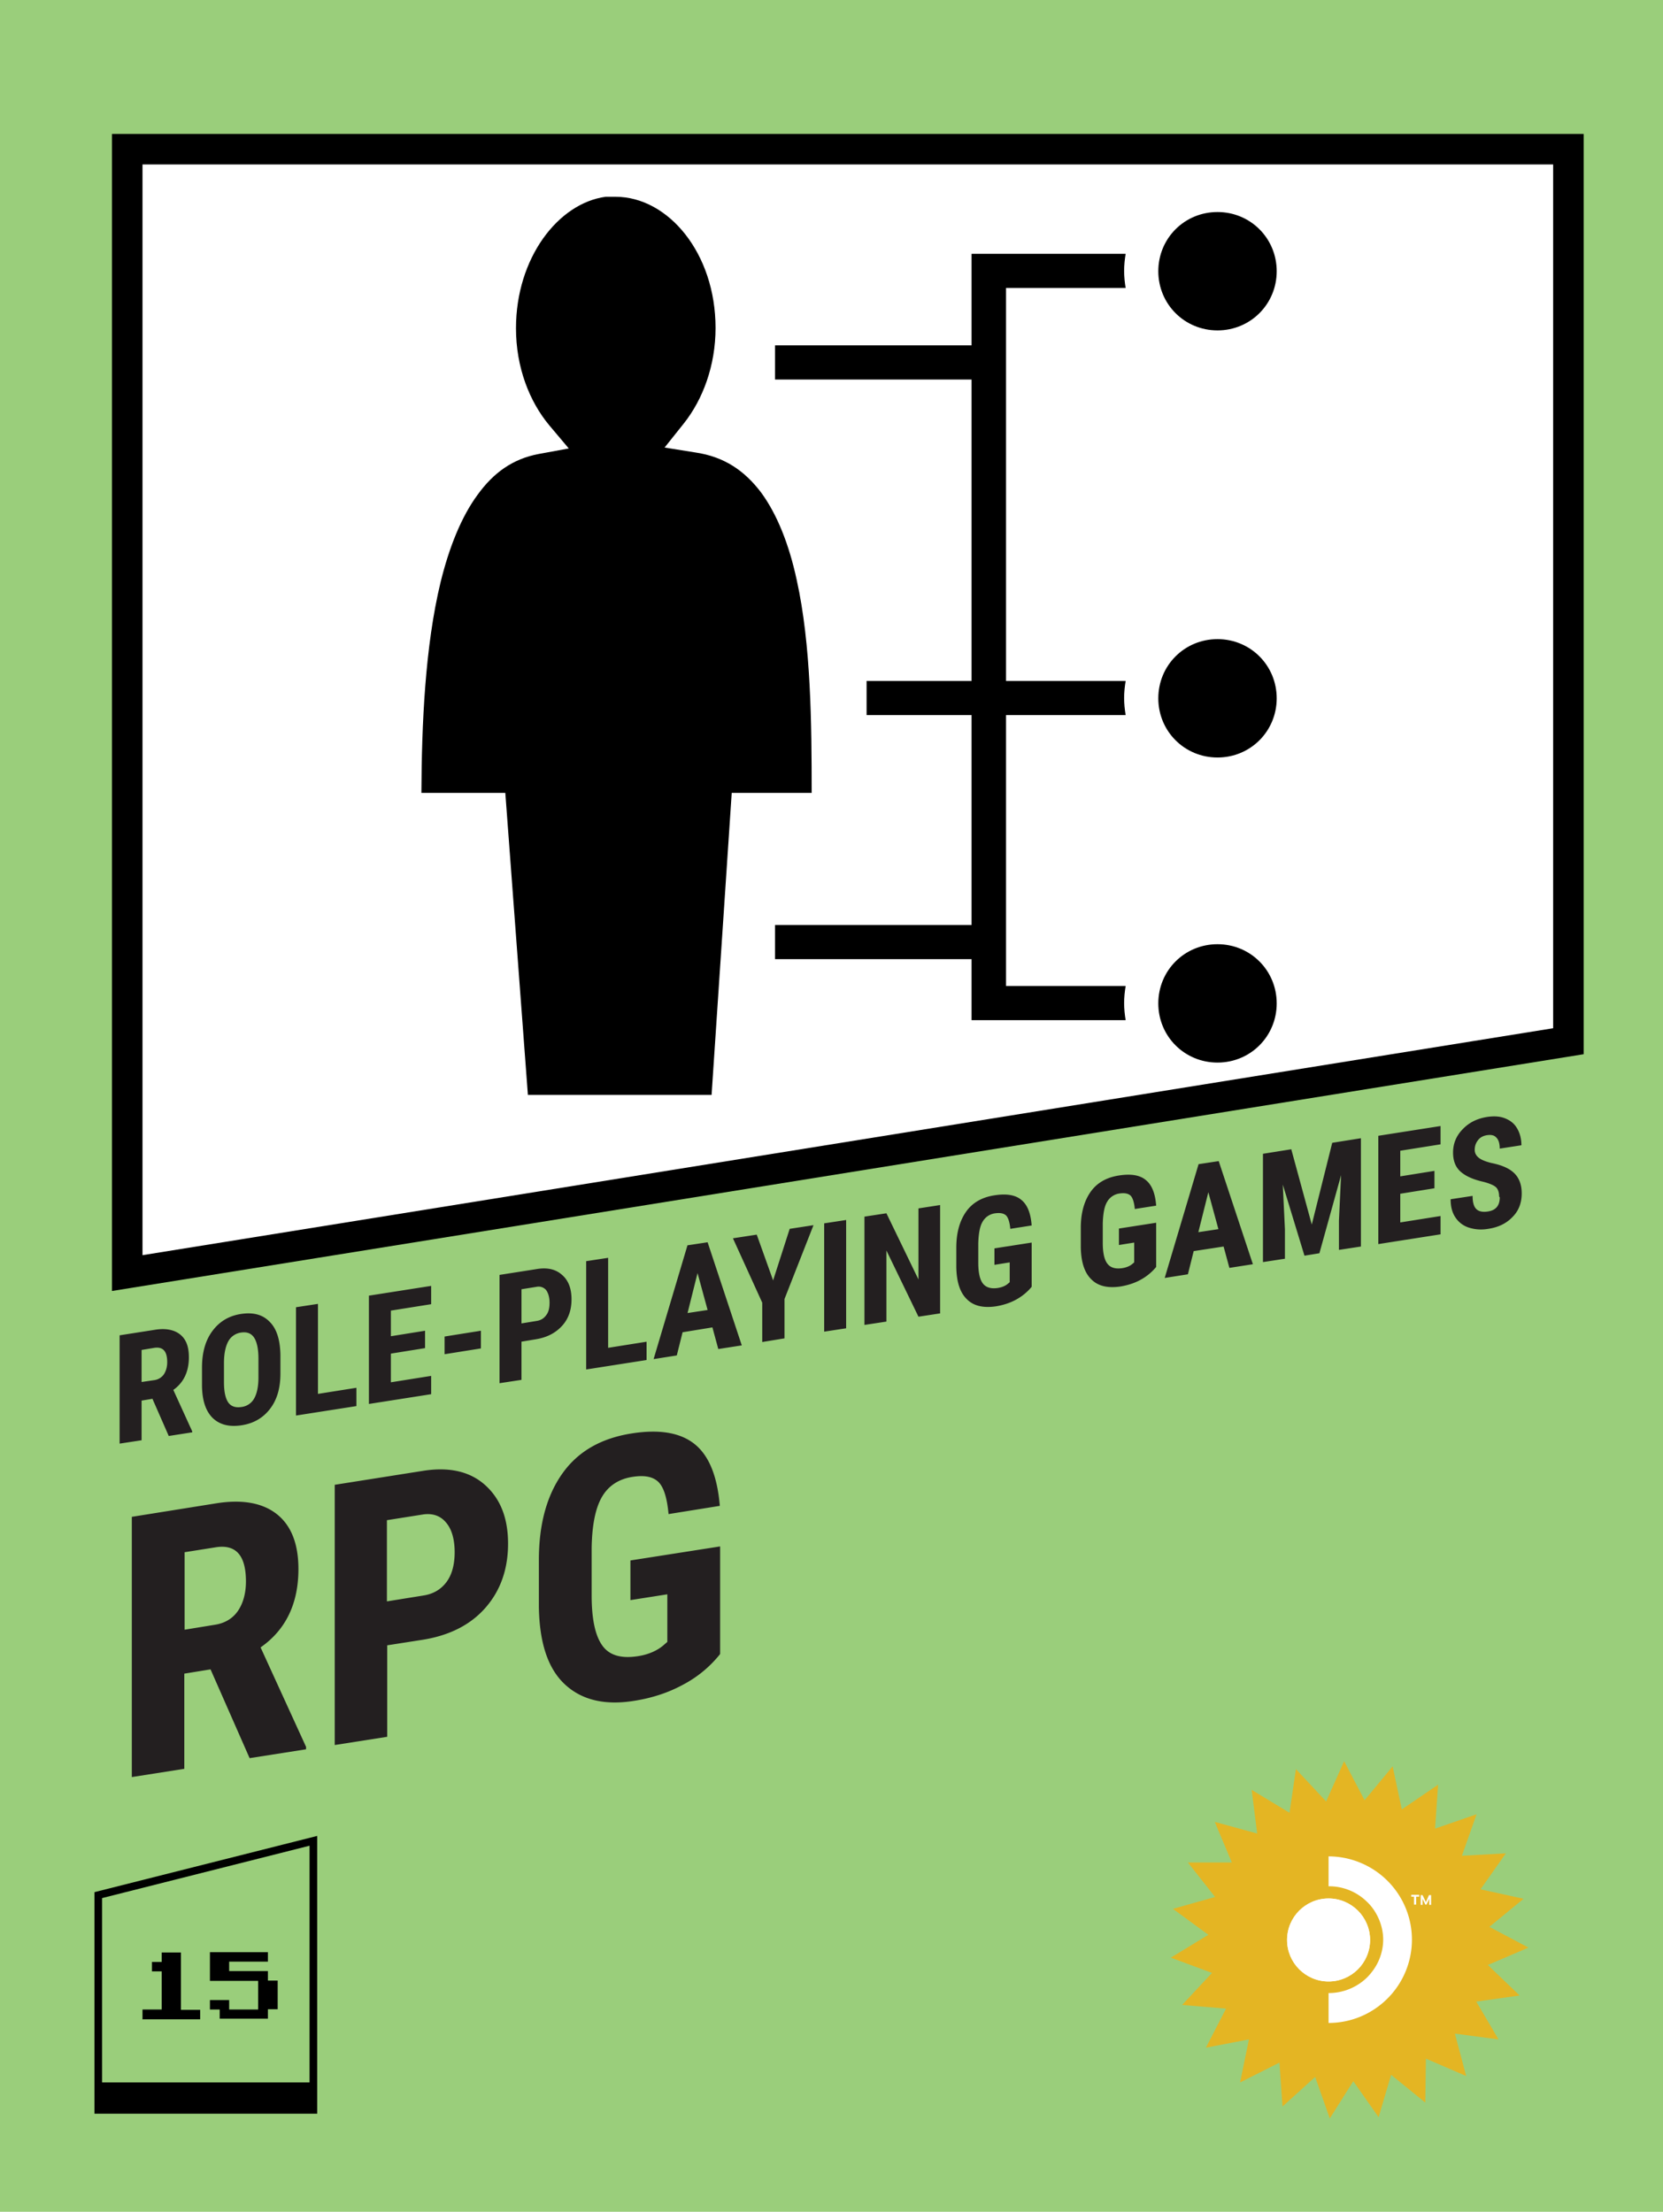 <svg xmlns="http://www.w3.org/2000/svg" id="SD15" viewBox="0 0 54.5 72.5"><defs><clipPath id="clippath"><circle cx="43.54" cy="63.59" r="1.36" class="cls-4"/></clipPath><style>.cls-4{fill:#fff}.cls-4,.cls-6{stroke-width:0}</style></defs><path d="M0 0h54.5v72.5H0z" style="stroke-width:0;fill:#9ace7b"/><path d="m48.05 68.05-1.32-.57-.02 1.44-1.12-.91-.41 1.39-.83-1.18-.77 1.22-.48-1.36-1.07.97-.1-1.44-1.29.65.29-1.41-1.41.27.66-1.28-1.44-.12.98-1.05-1.35-.5 1.23-.75-1.16-.85 1.38-.39-.89-1.13h1.44l-.56-1.33 1.39.38-.18-1.43 1.24.75.21-1.43.99 1.06.59-1.32.67 1.28.92-1.11.3 1.41 1.19-.81-.1 1.44 1.36-.47-.48 1.36 1.44-.08-.83 1.18 1.41.31-1.12.92 1.28.68-1.33.57 1.04 1-1.42.2.73 1.24-1.43-.19z" style="stroke-width:0;fill:#e4b523"/><path d="M43.54 66.31v-.98a1.8 1.8 0 0 0 1.26-.51c.16-.16.3-.36.39-.57s.14-.44.14-.67-.05-.46-.14-.67-.22-.41-.39-.57a1.77 1.77 0 0 0-1.26-.51v-.98c.72 0 1.42.29 1.93.8a2.724 2.724 0 0 1 0 3.86c-.51.51-1.2.8-1.93.8" class="cls-4"/><circle cx="43.54" cy="63.59" r="1.36" style="fill:#fff"/><path d="M43.54 64.95c.75 0 1.36-.61 1.36-1.36s-.61-1.36-1.36-1.36-1.36.61-1.36 1.36.61 1.36 1.36 1.36" class="cls-4" style="clip-path:url(#clippath)"/><path d="M46.35 62.17h-.1v-.06h.26v.06h-.1v.26h-.07v-.26m.56-.05v.32h-.06v-.2l-.09.19h-.04l-.09-.19v.2h-.06v-.32h.06l.11.23.1-.23z" class="cls-4"/><path d="m10.27 60.34-7.05 1.78v7.04h7.05z" style="stroke:#000;stroke-miterlimit:10;fill:none;stroke-width:.25px"/><path d="M3.22 68.26h7.04v.9H3.22zm1.45-2.08v-.31h.63v-1.25h-.32v-.31h.32V64h.63v1.88h.63v.31h-1.9Zm2.53 0v-.31h-.32v-.31h.63v.31h.95v-.94H6.88v-.94h1.9v.31H7.51v.31h1.27v.31h.32v.94h-.32v.31H7.2Z" class="cls-6"/><path d="m51.4 34.13-47.23 7.6V4.89H51.4z" style="fill:#fff;stroke:#000;stroke-miterlimit:10"/><path d="M19.85 6.45c-1.56.21-2.94 2.01-2.94 4.31 0 1.28.44 2.4 1.09 3.18l.64.76-.98.18c-.86.16-1.49.62-2.01 1.34-.53.72-.93 1.72-1.21 2.86-.51 2.1-.62 4.67-.63 6.91h2.75l.74 9.9h6.02l.66-9.9h2.62c0-2.26-.02-4.86-.49-6.98-.25-1.16-.64-2.15-1.17-2.87-.54-.71-1.2-1.17-2.16-1.31l-1-.16.63-.79c.62-.78 1.04-1.89 1.04-3.13 0-2.45-1.55-4.3-3.28-4.3zm20.05.5c-1.08 0-1.94.86-1.94 1.94s.86 1.94 1.94 1.94 1.94-.86 1.94-1.94-.86-1.94-1.94-1.94m-8.06 1.37v3H25.4v1.12h6.44v9.88H28.4v1.12h3.44v6.88H25.4v1.12h6.44v2h5.05c-.03-.18-.05-.37-.05-.56s.02-.38.05-.56h-3.92v-8.88h3.92c-.03-.18-.05-.37-.05-.56s.02-.38.05-.56h-3.92V9.44h3.92c-.03-.18-.05-.37-.05-.56s.02-.38.05-.56zm8.06 12.63c-1.08 0-1.94.86-1.94 1.94s.86 1.94 1.94 1.94 1.94-.86 1.94-1.94-.86-1.94-1.94-1.94m0 10c-1.08 0-1.94.86-1.94 1.94s.86 1.94 1.94 1.94 1.94-.86 1.94-1.94-.86-1.94-1.94-1.94" class="cls-6"/><path d="m5 45.85-.36.06v1.3l-.72.11v-3.55l1.15-.18c.36-.06.64 0 .83.15.2.16.29.4.29.75 0 .47-.17.83-.51 1.07l.62 1.36v.03l-.77.12L5 45.86Zm-.36-.55.41-.06a.46.46 0 0 0 .32-.19c.07-.11.11-.24.11-.4 0-.36-.14-.51-.42-.47l-.42.07v1.06Zm4.55-.28c0 .48-.11.86-.34 1.16s-.54.48-.94.54-.71-.02-.94-.24c-.23-.23-.34-.57-.35-1.04v-.61c0-.49.11-.89.34-1.2s.54-.5.94-.56.71.02.94.26c.23.23.34.59.35 1.08zm-.72-.48c0-.32-.05-.55-.14-.69s-.23-.2-.43-.17a.56.56 0 0 0-.42.29c-.09.17-.14.4-.14.71v.63c0 .31.05.53.14.66s.24.18.43.15a.55.55 0 0 0 .42-.28c.09-.16.14-.39.14-.69v-.62Zm1.95 1.15 1.26-.2v.6l-1.98.31v-3.55l.72-.11v2.96Zm3.51-1.5-1.12.18v.94l1.32-.21v.6l-2.04.32v-3.55l2.04-.32v.6l-1.32.21v.84l1.12-.18v.58Zm1.83.01-1.19.19v-.58l1.19-.19zm1.33-.22v1.25l-.72.11v-3.55l1.21-.19c.35-.06.63 0 .84.19.21.18.31.45.31.8s-.1.64-.31.87-.49.38-.86.44l-.48.08Zm0-.6.49-.08c.14-.02.24-.08.32-.19.08-.1.11-.24.11-.41s-.04-.31-.11-.41a.32.32 0 0 0-.31-.11l-.5.08v1.11Zm2.84.8 1.26-.2v.6l-1.98.31v-3.55l.72-.11v2.96Zm3.42-.67-.98.16-.19.76-.76.12 1.11-3.73.66-.1 1.12 3.38-.77.12-.19-.7Zm-.82-.47.66-.1-.33-1.21-.33 1.32Zm2.81-1.08.54-1.68.78-.12-.95 2.42v1.29l-.73.12V42.7l-.96-2.11.78-.12.54 1.51Zm2.39 1.58-.72.11V40.1l.72-.11zm3.09-.49-.72.11-1.05-2.17v2.33l-.72.11v-3.55l.72-.11 1.05 2.17v-2.33l.71-.11v3.55Zm2.99-.87q-.21.255-.51.42c-.2.11-.42.18-.66.22-.41.06-.73-.01-.95-.23-.23-.22-.34-.57-.35-1.05v-.64c0-.49.11-.88.32-1.18s.53-.48.94-.54q.585-.09.87.15c.2.16.31.44.34.84l-.7.11c-.02-.22-.07-.37-.14-.44-.08-.07-.19-.09-.35-.07a.55.55 0 0 0-.42.28c-.09.15-.13.39-.14.7v.64c0 .32.05.55.15.68q.15.195.48.15c.14-.02.26-.07.34-.14l.06-.05v-.65l-.5.08v-.54l1.22-.19v1.47Zm4.08-.65q-.21.255-.51.42c-.2.11-.42.18-.66.22-.41.06-.73-.01-.95-.23-.23-.22-.34-.57-.35-1.05v-.64c0-.49.11-.88.32-1.18s.53-.48.94-.54q.585-.09.87.15c.2.16.31.44.34.84l-.7.11c-.02-.22-.07-.37-.14-.44-.08-.07-.19-.09-.35-.07a.55.55 0 0 0-.42.28c-.09.15-.13.39-.14.7v.64c0 .32.05.55.15.68s.25.18.48.15c.14-.02.26-.07.34-.14l.06-.05v-.65l-.5.08v-.54l1.22-.19v1.47Zm2.21-.67-.98.15-.19.76-.76.12 1.11-3.73.66-.1 1.12 3.38-.77.12zm-.83-.47.66-.1-.33-1.21-.33 1.32Zm3.05-2.71.67 2.46.67-2.68.94-.15v3.55l-.72.11v-.96l.07-1.49-.71 2.56-.49.08-.71-2.33.07 1.47v.96l-.72.11v-3.55l.94-.15Zm4.69 1.27-1.12.18v.94l1.32-.21v.6l-2.04.32v-3.55l2.04-.32v.6l-1.32.21v.84l1.12-.18v.58Zm2.12.27c0-.14-.04-.25-.11-.31s-.21-.12-.4-.17c-.36-.08-.61-.2-.77-.35s-.23-.36-.23-.61c0-.3.11-.56.32-.77.21-.22.48-.35.81-.4.22-.03.41-.02.58.05s.3.17.39.33c.09.15.14.34.14.55l-.71.11c0-.17-.04-.29-.11-.36-.07-.08-.17-.1-.31-.08-.12.02-.22.07-.29.16s-.11.19-.11.32c0 .1.04.18.12.25q.12.105.42.18c.35.07.6.18.76.34q.24.24.24.66c0 .31-.1.57-.3.77-.2.21-.46.34-.8.39-.23.04-.44.02-.63-.04a.82.82 0 0 1-.44-.33c-.11-.16-.16-.36-.16-.6l.72-.11c0 .21.04.35.12.43s.21.11.39.08c.25-.04.38-.19.38-.46ZM6.9 54.72l-.86.14v3.12l-1.72.27v-8.53l2.75-.44c.86-.14 1.53-.02 2 .35s.71.97.71 1.8c0 1.13-.41 1.99-1.24 2.57l1.49 3.26v.08l-1.85.29zm-.85-1.3.98-.16c.34-.05.6-.21.77-.46s.26-.58.26-.96c0-.86-.33-1.23-1-1.12l-1.01.16zm6.64.51v3l-1.72.27v-8.53l2.91-.46c.84-.13 1.52.02 2.02.47s.75 1.08.75 1.92-.25 1.54-.74 2.1-1.18.91-2.06 1.05l-1.15.18Zm0-1.44 1.18-.19c.33-.05.58-.2.76-.44s.27-.57.27-.98-.09-.75-.28-.97c-.18-.22-.43-.31-.74-.27l-1.2.19v2.66Zm10.9 1.74c-.33.41-.74.75-1.22 1-.48.26-1.01.43-1.58.52-.98.16-1.74-.03-2.29-.55s-.82-1.36-.84-2.52v-1.54c0-1.18.26-2.12.77-2.84s1.26-1.15 2.25-1.31c.93-.15 1.62-.03 2.09.35s.74 1.06.82 2.02l-1.68.27c-.05-.54-.16-.89-.34-1.06s-.46-.22-.84-.16c-.46.07-.8.3-1.01.67s-.32.93-.33 1.67v1.55c0 .78.12 1.32.35 1.64s.61.43 1.15.35c.34-.05.62-.17.83-.34l.15-.13v-1.56l-1.21.19v-1.3l2.94-.46v3.52Z" style="stroke-width:0;fill:#231f20"/></svg>